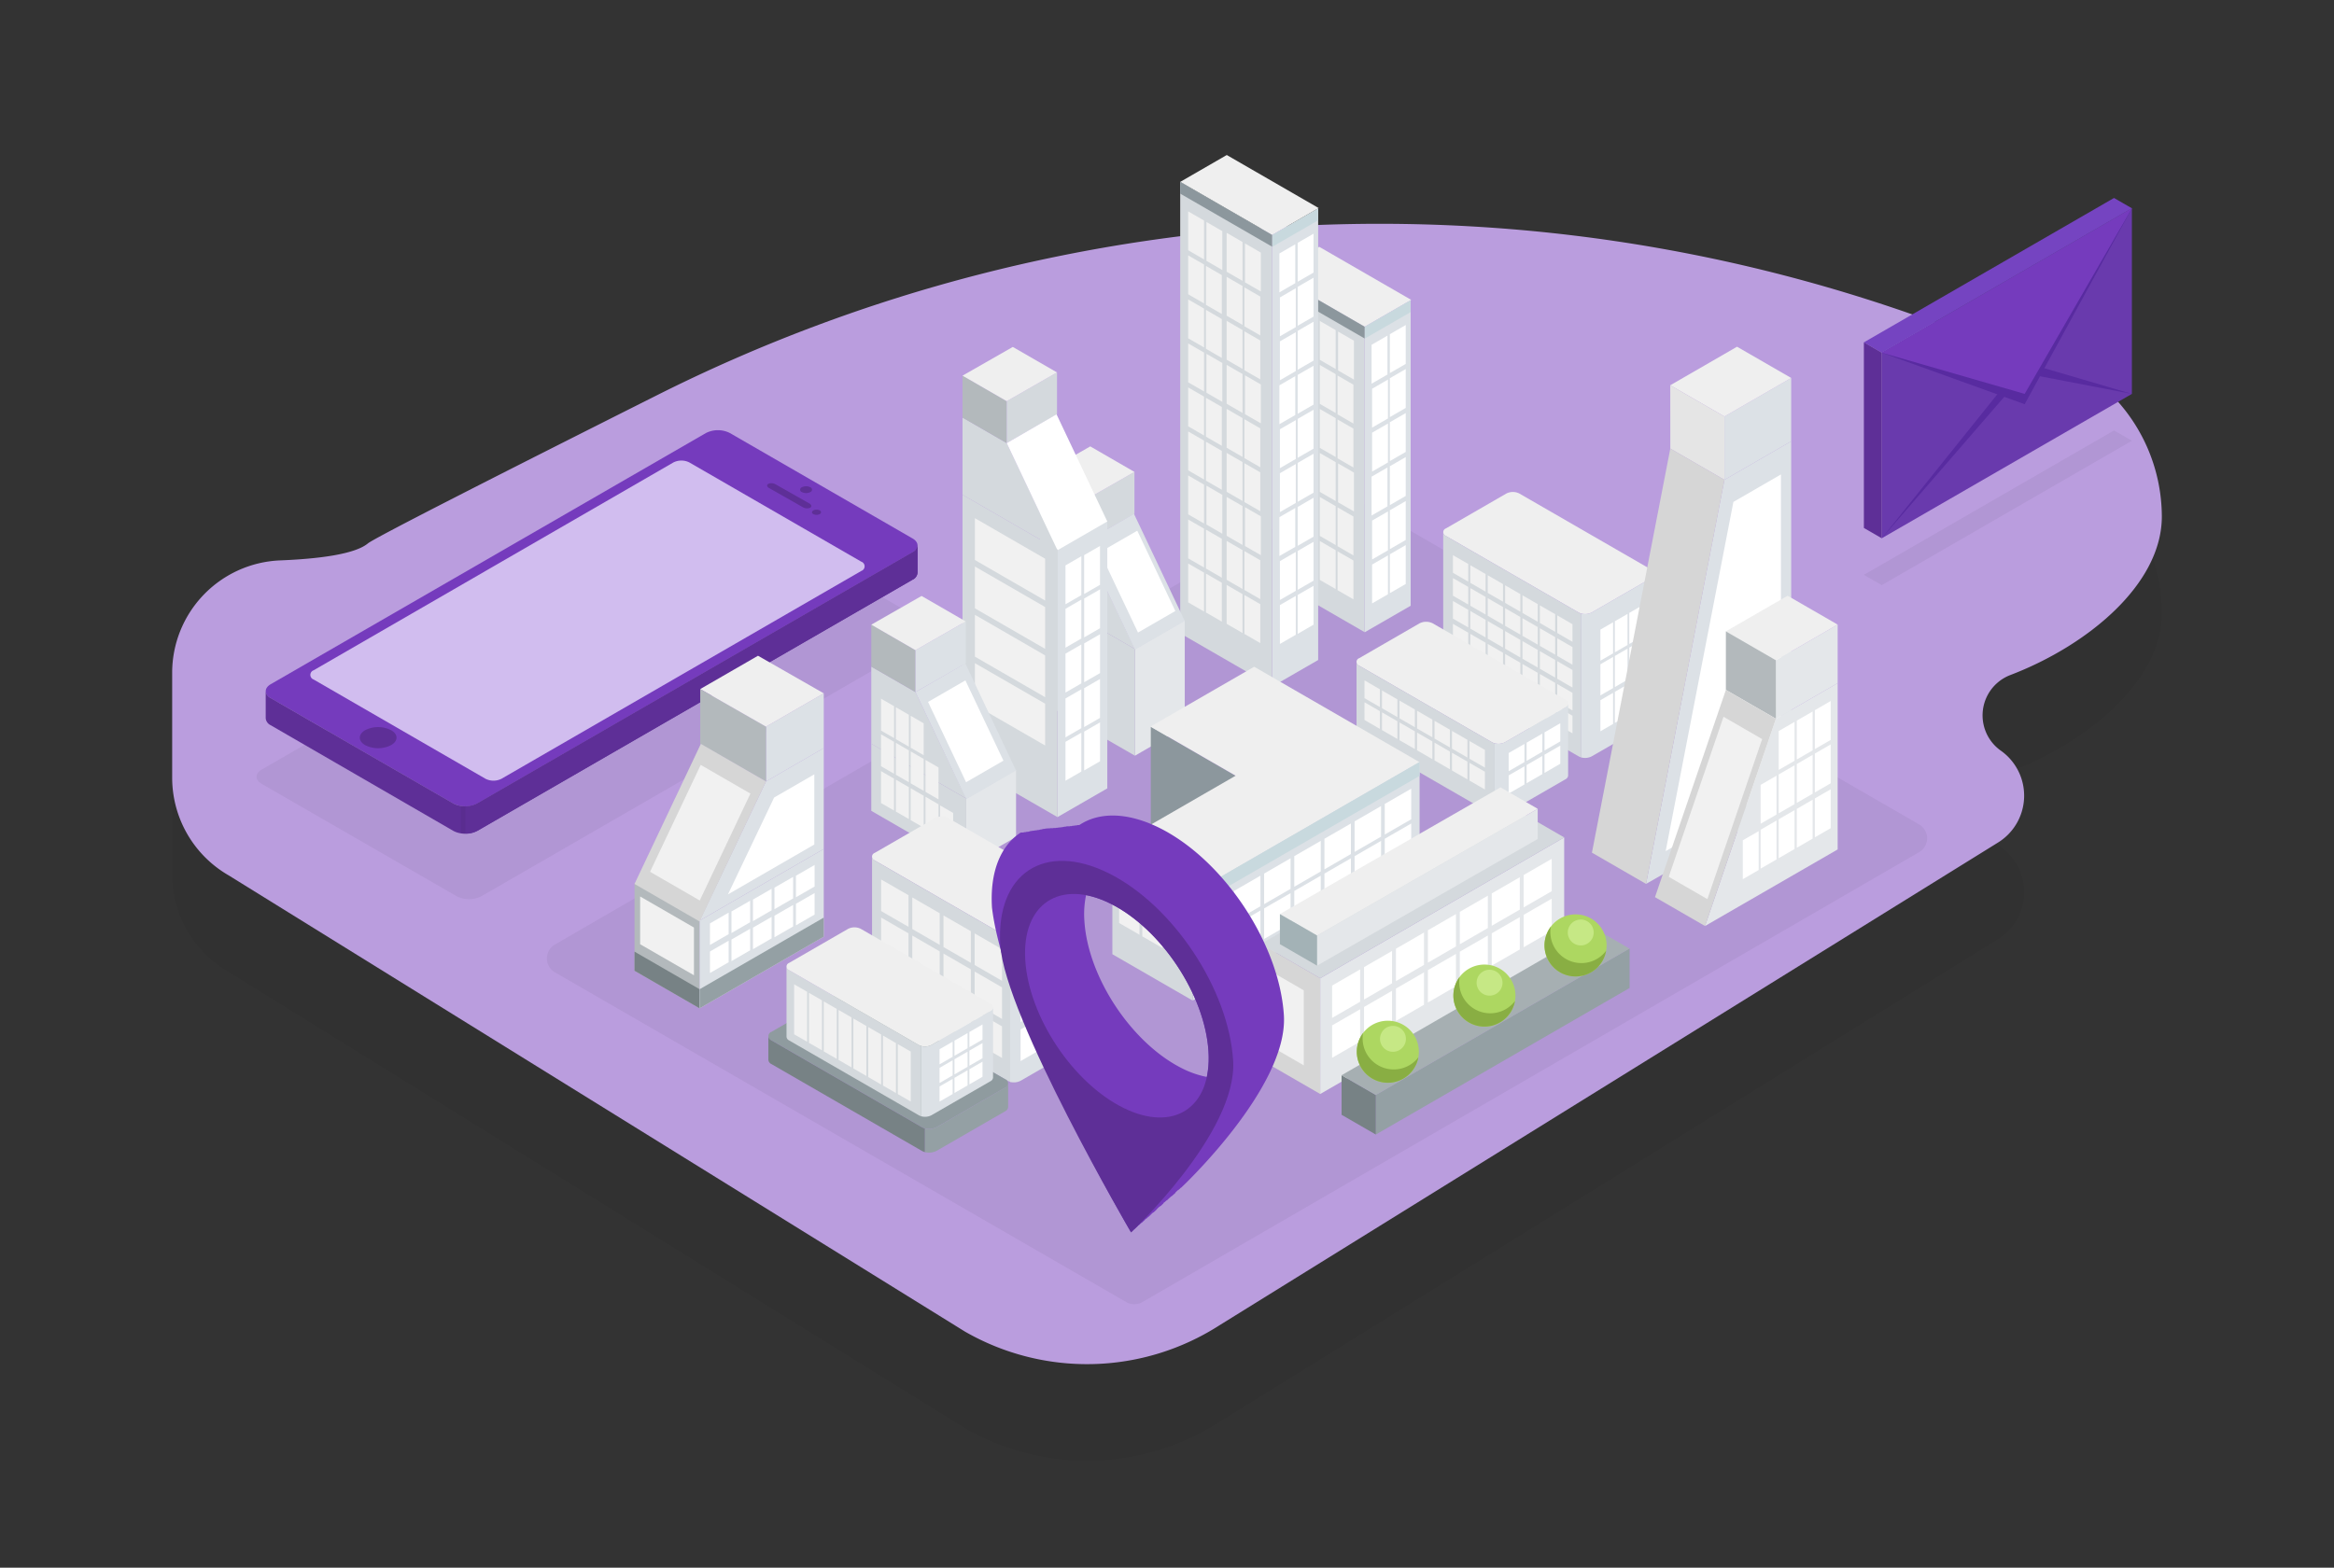 <svg id="OBJECTS" xmlns="http://www.w3.org/2000/svg" viewBox="0 0 640 430"><rect x="0" y="0" width="640" height="430" fill="#333333" stroke="none"/><defs><style>.cls-3{opacity:.05}.cls-4{fill:#753bbd}.cls-5{fill:#5e2f97}.cls-7{fill:#d4d9dd}.cls-8{fill:#f1f1f1}.cls-9{fill:#efefef}.cls-10{fill:#dce1e6}.cls-11{fill:#fff}.cls-12{fill:#c8d9de}.cls-13{fill:#8c979d}.cls-14{fill:#e4e7ea}.cls-15{fill:#b3b9bc}.cls-17{fill:#94a0a4}.cls-18{fill:#778285}.cls-19{fill:#d6d6d6}.cls-22{fill:#582ba0}.cls-26{fill:#add761}.cls-27{fill:#c6e885}.cls-28{fill:#89ae43}</style></defs><path d="M545.29 120.65a47.64 47.64 0 0147.5 47.49c0 18.62-20.37 35.38-41.53 43.48a11.85 11.85 0 00-2.61 20.75 15.12 15.12 0 01-.93 25.29L334.35 390a67.17 67.17 0 01-69.78 1.68L62.7 266.56a30.89 30.89 0 01-15.49-26.78v-28.73a30.87 30.87 0 0129.58-30.87c10.42-.42 20.45-1.66 24.09-4.66 1.87-1.55 36.2-19 79.3-40.66a441.22 441.22 0 01365.11-14.21z" opacity=".05" fill-rule="evenodd"/><path d="M545.29 94.18a47.64 47.64 0 0147.5 47.49c0 18.62-20.37 35.39-41.53 43.48a11.85 11.85 0 00-2.61 20.75 15.12 15.12 0 01-.93 25.29L334.35 363.53a67.19 67.19 0 01-69.78 1.69L62.7 240.1a30.92 30.92 0 01-15.49-26.79v-28.73a30.87 30.87 0 0129.58-30.87c10.42-.42 20.45-1.65 24.09-4.66 1.87-1.55 36.2-19 79.3-40.66a441.26 441.26 0 01365.11-14.21z" fill="#ba9dde" fill-rule="evenodd"/><g id="_Grup_" data-name="&lt;Grup&gt;"><path id="_Yol_" data-name="&lt;Yol&gt;" class="cls-3" d="M254.68 175L132 245.82a7.5 7.5 0 01-6.78 0L71.76 215c-1.87-1.08-1.87-2.83 0-3.91l122.65-70.81a7.48 7.48 0 016.77 0l53.5 30.86c1.87 1.04 1.87 2.79 0 3.86z"/><g id="_Grup_2" data-name="&lt;Grup&gt;"><g id="_Grup_3" data-name="&lt;Grup&gt;"><path id="_Yol_2" data-name="&lt;Yol&gt;" class="cls-4" d="M250.23 151.5L130.9 220.39a7.29 7.29 0 01-6.59 0l-50.08-28.91c-1.82-1-1.82-2.76 0-3.81l119.33-68.89a7.29 7.29 0 016.59 0l50.08 28.91c1.82 1.05 1.82 2.76 0 3.81z"/><path id="_Yol_3" data-name="&lt;Yol&gt;" class="cls-5" d="M210.88 133.86l9.29 5.27a2.22 2.22 0 002 .13c.49-.29.39-.8-.21-1.15l-9.3-5.27a2.22 2.22 0 00-2-.12c-.49.28-.39.79.22 1.14z"/><path id="_Yol_4" data-name="&lt;Yol&gt;" class="cls-5" d="M219.89 133.65a2.52 2.52 0 012.3 0 .7.7 0 010 1.32 2.52 2.52 0 01-2.3 0 .69.69 0 010-1.32z"/><path id="_Yol_5" data-name="&lt;Yol&gt;" class="cls-5" d="M223 140a2 2 0 011.79 0 .54.54 0 010 1 2 2 0 01-1.79 0c-.46-.23-.46-.69 0-1z"/><path id="_Yol_6" data-name="&lt;Yol&gt;" class="cls-5" d="M100.13 204.38a7.86 7.86 0 007.1 0c2-1.13 2-3 0-4.1a7.83 7.83 0 00-7.1 0c-1.96 1.14-1.96 2.97 0 4.1z"/></g><g id="_Grup_4" data-name="&lt;Grup&gt;"><path id="_Yol_7" data-name="&lt;Yol&gt;" d="M86 183.85l98.64-57a4.87 4.87 0 014.4 0l47.13 27.21a1.34 1.34 0 010 2.54l-98.65 57a4.87 4.87 0 01-4.4 0L86 186.38a1.34 1.34 0 010-2.53z" fill="#d1bdef"/></g><g id="_Grup_5" data-name="&lt;Grup&gt;"><path id="_Yol_8" data-name="&lt;Yol&gt;" class="cls-5" d="M251.6 149.6v7.4a2.27 2.27 0 01-1.36 2L130.9 227.9a6.81 6.81 0 01-3.29.78 7.09 7.09 0 01-1.22-.1 6.44 6.44 0 01-2.08-.68l-50.08-28.98a2.36 2.36 0 01-1.37-1.92v-7.31a2.43 2.43 0 001.36 1.77l1.85 1.06.76.45 47.47 27.4a6.15 6.15 0 002.07.68 7.09 7.09 0 001.22.1 6.77 6.77 0 003.3-.79l119.34-68.9a2.33 2.33 0 001.35-1.87z"/><path id="_Yol_9" data-name="&lt;Yol&gt;" class="cls-5" d="M130.9 227.85L250.23 159a2.27 2.27 0 001.36-2v-7.38a2.28 2.28 0 01-1.34 1.88L130.9 220.39a6.77 6.77 0 01-3.3.79v7.45a6.76 6.76 0 003.3-.78z"/></g><path id="_Yol_10" data-name="&lt;Yol&gt;" class="cls-3" d="M127.6 221.18v7.45a7.09 7.09 0 01-1.22-.1v-7.45a7.09 7.09 0 001.22.1z"/></g></g><path class="cls-3" d="M308.83 357.14l-156.67-90.45a4.4 4.4 0 010-7.61l213-123.41a4.4 4.4 0 014.4 0l156.67 90.46a4.39 4.39 0 010 7.6l-213 123.42a4.4 4.4 0 01-4.4-.01z"/><path class="cls-7" d="M374.19 173.39l-25.2-14.55V75.06l25.2 14.55v83.78z"/><path class="cls-8" d="M360.57 110.29l-4.35-2.51V97.11l4.35 2.51v10.67zM360.57 122.34l-4.35-2.51v-10.66l4.35 2.51v10.66zM356.36 85.06l4.35 2.51v10.66l-4.35-2.51V85.06zM351.35 82.15l4.35 2.51v10.66l-4.35-2.51V82.15zM355.7 96.73v10.67l-4.35-2.51V94.22l4.35 2.51zM355.7 119.47l-4.35-2.51v-10.67l4.35 2.51v10.67zM360.57 146.45l-4.35-2.51v-10.66l4.35 2.51v10.66zM360.57 158.51l-4.35-2.51v-10.67l4.35 2.51v10.67zM356.36 121.22l4.35 2.51v10.67l-4.35-2.51v-10.67zM351.35 118.36l4.35 2.52v10.66l-4.35-2.51v-10.67zM355.7 143.61l-4.35-2.51v-10.66l4.35 2.51v10.66zM355.7 155.69l-4.35-2.52v-10.66l4.35 2.51v10.67zM371.12 116.17l-4.35-2.51V103l4.35 2.51v10.66zM371.12 128.23l-4.35-2.51v-10.67l4.35 2.51v10.67zM366.91 90.94l4.35 2.51v10.67l-4.35-2.51V90.94zM361.9 88.03l4.35 2.51v10.67l-4.35-2.51V88.03zM366.25 102.62v10.66l-4.35-2.51V100.1l4.35 2.52zM366.25 125.35l-4.35-2.51v-10.66l4.35 2.51v10.66zM371.12 152.34l-4.35-2.52v-10.66l4.35 2.51v10.67zM371.12 164.39l-4.35-2.51v-10.66l4.35 2.51v10.66zM366.91 127.11l4.35 2.51v10.66l-4.35-2.51v-10.66zM361.9 124.25l4.35 2.51v10.67l-4.35-2.52v-10.66zM366.25 149.5l-4.35-2.51v-10.67l4.35 2.51v10.67zM366.25 161.57l-4.35-2.51v-10.67l4.35 2.52v10.66z"/><path class="cls-9" d="M386.96 82.25L361.75 67.7l-12.76 7.37 25.2 14.55 12.77-7.37z"/><path class="cls-10" d="M386.81 166.15l-12.6 7.27V89.65l12.6-7.28v83.78z"/><path class="cls-11" d="M376.24 117.29l4.35-2.51v-10.67l-4.35 2.52v10.66zM376.24 129.35l4.35-2.51v-10.67l-4.35 2.51v10.67zM380.45 92.06l-4.35 2.51v10.67l4.35-2.51V92.06zM385.46 89.15l-4.35 2.51v10.67l4.35-2.51V89.15zM381.11 103.74v10.66l4.35-2.51v-10.67l-4.35 2.52zM381.11 126.47l4.35-2.51V113.3l-4.35 2.51v10.66zM376.24 153.46l4.35-2.52v-10.66l-4.35 2.51v10.67zM376.24 165.51l4.35-2.51v-10.66l-4.35 2.51v10.66zM380.45 128.23l-4.35 2.51v10.66l4.35-2.51v-10.66zM385.46 125.37l-4.35 2.51v10.67l4.35-2.52v-10.66zM381.11 150.62l4.35-2.51v-10.67l-4.35 2.51v10.67zM381.11 162.69l4.35-2.51v-10.67l-4.35 2.52v10.66z"/><path class="cls-12" d="M386.81 85.61l-12.6 7.27v-3.23l12.6-7.28v3.24z"/><path class="cls-13" d="M374.19 92.84l-25.2-14.54v-3.24l25.2 14.55v3.23z"/><path class="cls-7" d="M348.82 188.26l-25.2-14.55V49.88l25.2 14.55v123.83z"/><path class="cls-9" d="M361.59 57.07l-25.2-14.55-12.77 7.37 25.2 14.55 12.77-7.37z"/><path class="cls-10" d="M361.45 181.03l-12.6 7.27V64.47l12.6-7.28v123.84z"/><path class="cls-12" d="M361.45 60.43l-12.6 7.27v-3.23l12.6-7.28v3.24z"/><path class="cls-13" d="M348.82 67.66l-25.2-14.55v-3.23l25.2 14.55v3.23z"/><path class="cls-11" d="M350.96 92.24l4.35-2.51V79.06l-4.35 2.52v10.66zM350.96 104.3l4.35-2.52V91.12l-4.35 2.51v10.67zM355.17 67.01l-4.35 2.51v10.67l4.35-2.52V67.01zM360.18 64.1l-4.35 2.51v10.67l4.35-2.51V64.1zM355.83 78.68v10.67l4.35-2.51V76.17l-4.35 2.51zM355.83 101.42l4.35-2.51V88.24l-4.35 2.52v10.66zM350.96 128.41l4.35-2.52v-10.66l-4.35 2.51v10.67zM350.96 140.46l4.35-2.51v-10.67l-4.35 2.51v10.67zM355.17 103.17l-4.35 2.52v10.66l4.35-2.51v-10.67zM360.18 100.32l-4.35 2.51v10.66l4.35-2.51v-10.66zM355.83 125.57l4.35-2.51v-10.67l-4.35 2.51v10.67zM355.83 137.64l4.35-2.51v-10.67l-4.35 2.51v10.67zM350.96 164.57l4.35-2.51v-10.67l-4.35 2.52v10.66zM350.96 176.63l4.35-2.52v-10.66l-4.35 2.51v10.67zM355.17 139.34l-4.35 2.51v10.66l4.35-2.51v-10.66zM360.18 136.53l-4.35 2.52v10.66l4.35-2.51v-10.67zM355.83 161.78l4.35-2.51v-10.66l-4.35 2.51v10.66zM355.83 173.86l4.35-2.52v-10.66l-4.35 2.51v10.67z"/><path class="cls-8" d="M335.03 86.12l-4.35-2.51V72.94l4.35 2.51v10.67zM335.03 98.18l-4.35-2.52V85l4.35 2.51v10.67zM330.82 60.89l4.35 2.51v10.67l-4.35-2.52V60.89zM325.81 57.98l4.35 2.51v10.67l-4.35-2.52V57.98zM330.16 72.56v10.67l-4.35-2.51V70.05l4.35 2.51zM330.16 95.3l-4.35-2.51V82.12l4.35 2.52V95.3zM335.03 122.28l-4.35-2.51v-10.66l4.35 2.51v10.66zM335.03 134.34l-4.35-2.51v-10.67l4.35 2.51v10.67zM330.82 97.05l4.35 2.51v10.67l-4.35-2.51V97.05zM325.81 94.2l4.35 2.51v10.66l-4.35-2.51V94.2zM330.16 119.45l-4.35-2.52v-10.66l4.35 2.51v10.67zM330.16 131.52l-4.35-2.51v-10.67l4.35 2.51v10.67zM335.03 158.45l-4.35-2.51v-10.67l4.35 2.51v10.67zM335.03 170.5l-4.35-2.51v-10.66l4.35 2.51v10.66zM330.82 133.22l4.35 2.51v10.67l-4.35-2.52v-10.66zM325.81 130.41l4.35 2.52v10.66l-4.35-2.51v-10.67zM330.16 155.66l-4.35-2.51v-10.66l4.35 2.51v10.66zM330.16 167.74l-4.35-2.52v-10.66l4.35 2.51v10.67zM345.58 92.01l-4.35-2.52V78.83l4.35 2.51v10.67zM345.58 104.06l-4.35-2.51V90.88l4.35 2.51v10.67zM341.38 66.77l4.35 2.51v10.67l-4.35-2.51V66.77zM336.36 63.86l4.35 2.52v10.66l-4.35-2.51V63.86zM340.71 78.45v10.66l-4.35-2.51V75.94l4.35 2.51zM340.71 101.19l-4.35-2.52V88.01l4.35 2.51v10.67zM345.58 128.17l-4.35-2.51v-10.67l4.35 2.51v10.67zM345.58 140.22l-4.35-2.51v-10.66l4.35 2.51v10.66zM341.38 102.94l4.35 2.51v10.66l-4.35-2.51v-10.66zM336.36 100.08l4.35 2.51v10.67l-4.35-2.51v-10.67zM340.71 125.33l-4.35-2.51v-10.67l4.35 2.52v10.66zM340.71 137.4l-4.35-2.51v-10.66l4.35 2.51v10.66zM345.58 164.34l-4.35-2.52v-10.66l4.35 2.51v10.67zM345.58 176.39l-4.35-2.51v-10.67l4.35 2.51v10.67zM341.38 139.1l4.35 2.52v10.66l-4.35-2.51V139.1zM336.36 136.3l4.35 2.51v10.67l-4.35-2.52V136.3zM340.71 161.55l-4.35-2.51v-10.67l4.35 2.51v10.67zM340.71 173.62l-4.35-2.51v-10.67l4.35 2.52v10.66z"/><path class="cls-7" d="M311.21 178.02l-26.04-15.04v-21.16l12.11 7 13.93 29.2z"/><path class="cls-12" d="M297.28 137.32l-12.11-6.99v11.49l12.11 7v-11.5z"/><path class="cls-7" d="M297.28 137.32l13.79-7.88v11.49l-13.79 7.89v-11.5z"/><path class="cls-9" d="M297.28 137.32l13.79-7.88-12.11-7-13.79 7.89 12.11 6.99z"/><path class="cls-14" d="M324.87 199.4l-13.66 7.88v-29.26l13.66-7.89v29.27z"/><path class="cls-10" d="M310.94 140.93l-13.66 7.89 13.93 29.39 13.66-7.89-13.93-29.39z"/><path class="cls-7" d="M311.21 207.28l-26.04-15.03v-29.27l26.04 15.04v29.26z"/><path class="cls-11" d="M311.85 145.56l-10.24 5.91 10.44 22.03 10.23-5.91-10.43-22.03z"/><path class="cls-7" d="M289.97 150.73l-26.04-15.03v-21.17l12.12 7 13.92 29.2z"/><path class="cls-15" d="M276.05 110.04l-12.12-7v11.49l12.12 7v-11.49z"/><path class="cls-7" d="M276.05 110.04l13.79-7.89v11.49l-13.79 7.89v-11.49z"/><path class="cls-9" d="M276.05 110.04l13.79-7.89-12.12-6.99-13.79 7.88 12.12 7z"/><path class="cls-10" d="M303.63 216.24l-13.66 7.88v-73.39l13.66-7.89v73.4z"/><path class="cls-11" d="M296.51 152.57l-4.35 2.51v10.67l4.35-2.51v-10.67zM292.16 177.65l4.35-2.51v-10.67l-4.35 2.52v10.66zM292.16 189.96l4.35-2.51v-10.67l-4.35 2.51v10.67zM301.63 149.75l-4.35 2.51v10.66l4.35-2.51v-10.66zM297.29 164.16v10.66l4.35-2.51v-10.66l-4.35 2.51zM297.29 187.13l4.35-2.51v-10.66l-4.35 2.51v10.66zM296.51 189.07l-4.35 2.51v10.67l4.35-2.52v-10.66zM292.16 214.15l4.35-2.52v-10.66l-4.35 2.51v10.67zM301.63 186.24l-4.35 2.51v10.67l4.35-2.51v-10.67zM297.29 211.32l4.35-2.51v-10.67l-4.35 2.52v10.66zM289.71 113.64l-13.66 7.89 13.92 29.39 13.66-7.89-13.92-29.39z"/><path class="cls-7" d="M289.97 224.12l-26.04-15.03V135.7l26.04 15.03v73.39z"/><path class="cls-8" d="M286.58 164.72l-19.25-11.12v-11.47l19.25 11.12v11.47zM286.58 177.97l-19.25-11.11v-11.47l19.25 11.11v11.47zM286.58 191.23l-19.25-11.12v-11.47l19.25 11.12v11.47zM286.58 204.48l-19.25-11.11V181.9l19.25 11.11v11.47z"/><path class="cls-7" d="M264.95 219.03L238.91 204v-21.16l12.12 6.99 13.92 29.2z"/><path class="cls-15" d="M251.03 178.34l-12.12-7v11.5l12.12 6.99v-11.49z"/><path class="cls-10" d="M251.03 178.34l13.78-7.89v11.5l-13.78 7.88v-11.49z"/><path class="cls-9" d="M251.03 178.34l13.78-7.89-12.11-6.99-13.79 7.88 12.12 7z"/><path class="cls-14" d="M278.61 229.55l-13.66 7.89v-18.41l13.66-7.88v18.4z"/><path class="cls-10" d="M264.69 181.95l-13.66 7.88 13.92 29.39 13.66-7.88-13.92-29.39z"/><path class="cls-11" d="M264.72 186.62l-10.24 5.91 10.43 22.02 10.24-5.91-10.43-22.02z"/><path class="cls-7" d="M264.95 237.44l-26.04-15.04V204l26.04 15.03v18.41z"/><path class="cls-8" d="M253.28 207.15l-3.56-2.06v-8.76l3.56 2.07v8.75zM249.22 204.8l-3.57-2.06v-8.75l3.57 2.06v8.75zM245.16 202.45l-3.57-2.06v-8.75l3.57 2.06v8.75zM257.35 219.26l-3.57-2.06v-8.76l3.57 2.07v8.75zM253.28 216.91l-3.57-2.06v-8.75l3.57 2.06v8.75zM249.22 214.56l-3.57-2.06v-8.75l3.57 2.06v8.75zM245.15 212.22l-3.57-2.06v-8.75l3.57 2.06v8.75zM257.35 229.36l-3.57-2.06v-8.76l3.57 2.07v8.75zM261.36 231.73l-3.57-2.06v-8.75l3.57 2.06v8.75zM253.28 227.01l-3.57-2.06v-8.75l3.57 2.06v8.75zM249.22 224.66l-3.57-2.06v-8.75l3.57 2.06v8.75zM245.15 222.32l-3.57-2.06v-8.76l3.57 2.07v8.75z"/><path class="cls-9" d="M436.45 168a3.94 3.94 0 01-3.57 0l-36.4-21a1.09 1.09 0 010-2.06l16.57-9.57a3.94 3.94 0 013.57 0l36.4 21a1.09 1.09 0 010 2.06z"/><path class="cls-10" d="M453 158.45L436.45 168a4 4 0 01-2.83.3v39.46a4 4 0 002.83-.3l16.55-9.54a1.25 1.25 0 00.74-1v-39.5a1.23 1.23 0 01-.74 1.03z"/><path class="cls-7" d="M433.62 207.78v-39.46a2.87 2.87 0 01-.74-.3l-36.4-21a1.28 1.28 0 01-.74-.95v39.39a1.25 1.25 0 00.74 1l36.4 21a3.44 3.44 0 001.28.4 4.32 4.32 0 01-.54-.08z"/><path class="cls-8" d="M431.19 176.04l-4.18-2.42v-4.83l4.18 2.42v4.83zM426.43 173.29l-4.19-2.42v-4.83l4.19 2.41v4.84zM421.66 170.53l-4.19-2.41v-4.84l4.19 2.42v4.83zM416.89 167.78l-4.18-2.41v-4.84l4.18 2.42v4.83zM412.13 165.03l-4.19-2.41v-4.84l4.19 2.42v4.83zM407.36 162.28l-4.19-2.42.01-4.83 4.18 2.42v4.83zM402.6 159.53l-4.19-2.42v-4.83l4.19 2.41v4.84zM431.19 182.32l-4.18-2.42v-4.83l4.18 2.41v4.84zM426.43 179.56l-4.19-2.41v-4.84l4.19 2.42v4.83zM421.66 176.81l-4.19-2.41v-4.84l4.19 2.42v4.83zM416.89 174.06l-4.18-2.41v-4.84l4.18 2.42v4.83zM412.13 171.31l-4.19-2.42v-4.83l4.19 2.42v4.83zM407.36 168.56l-4.19-2.42.01-4.83 4.18 2.41v4.84zM402.6 165.81l-4.19-2.42v-4.83l4.19 2.41v4.84zM431.19 188.59l-4.18-2.41v-4.84l4.18 2.42v4.83zM426.43 185.84l-4.19-2.41v-4.84l4.19 2.42v4.83zM421.66 183.09l-4.19-2.41v-4.84l4.19 2.42v4.83zM416.89 180.34l-4.18-2.42v-4.83l4.18 2.42v4.83zM412.13 177.59l-4.19-2.42v-4.83l4.19 2.41v4.84zM407.36 174.84l-4.19-2.42.01-4.83 4.18 2.41v4.84zM402.6 172.09l-4.19-2.42v-4.83l4.19 2.41v4.84zM431.19 194.87l-4.18-2.41v-4.84l4.18 2.42v4.83zM426.43 192.12l-4.19-2.42v-4.83l4.19 2.42v4.83zM421.66 189.37l-4.19-2.42v-4.83l4.19 2.42v4.83zM416.89 186.62l-4.18-2.42v-4.83l4.18 2.41v4.84zM412.13 183.87l-4.19-2.42v-4.83l4.19 2.41v4.84zM407.36 181.12l-4.19-2.42.01-4.83 4.18 2.41v4.84zM402.6 178.36l-4.19-2.41v-4.84l4.19 2.42v4.83zM431.19 201.15l-4.18-2.41v-4.84l4.18 2.42v4.83zM426.43 198.4l-4.19-2.42v-4.83l4.19 2.42v4.83zM421.66 195.65l-4.19-2.42v-4.83l4.19 2.41v4.84zM416.89 192.9l-4.18-2.42v-4.83l4.18 2.41v4.84zM412.13 190.15l-4.19-2.42v-4.83l4.19 2.41v4.84zM407.36 187.39l-4.19-2.41.01-4.84 4.18 2.42v4.83zM402.6 184.64l-4.19-2.42v-4.83l4.19 2.42v4.83z"/><path class="cls-11" d="M438.84 181.22l3.48-2.01v-8.53l-3.48 2.01v8.53zM442.8 178.93l3.48-2.01v-8.53l-3.48 2.01v8.53zM446.76 176.64l3.48-2.01v-8.53l-3.48 2.01v8.53zM438.84 190.74l3.48-2.01v-8.54l-3.48 2.01v8.54zM442.8 188.45l3.48-2.01v-8.53l-3.48 2.01v8.53zM446.76 186.16l3.48-2.01v-8.53l-3.48 2.01v8.53zM438.84 200.58l3.48-2.01v-8.53l-3.48 2.01v8.53zM442.8 198.29l3.48-2.01v-8.53l-3.48 2.01v8.53zM446.76 196.01l3.48-2.01v-8.53l-3.48 2v8.54z"/><path class="cls-9" d="M279.82 257a4 4 0 01-3.57 0l-36.4-21a1.09 1.09 0 010-2.06l16.57-9.57a3.94 3.94 0 013.57 0l36.41 21a1.09 1.09 0 010 2.06z"/><path class="cls-10" d="M296.4 247.46L279.82 257a4 4 0 01-2.83.29v39.46a4 4 0 002.83-.29l16.58-9.57a1.24 1.24 0 00.73-1v-39.46a1.26 1.26 0 01-.73 1.03z"/><path class="cls-7" d="M277 296.78v-39.46a3.26 3.26 0 01-.74-.29l-36.4-21a1.34 1.34 0 01-.74-1v39.39a1.24 1.24 0 00.74 1l36.4 21a3.31 3.31 0 001.28.39 3.22 3.22 0 01-.54-.03z"/><path class="cls-8" d="M241.61 249.89l7.51 4.33v-8.67l-7.51-4.33v8.67zM250.16 254.82l7.51 4.34v-8.67l-7.51-4.34v8.67zM258.71 259.76l7.51 4.33v-8.67l-7.51-4.33v8.67zM267.26 264.69l7.51 4.34v-8.67l-7.51-4.34v8.67zM241.61 260.34l7.51 4.34v-8.67l-7.51-4.34v8.67zM250.16 265.28l7.51 4.33v-8.66l-7.51-4.34v8.67zM258.71 270.22l7.51 4.33v-8.67l-7.51-4.33v8.67zM267.26 275.15l7.51 4.34v-8.67l-7.51-4.34v8.67zM241.61 271.05l7.51 4.33v-8.67l-7.51-4.33v8.67zM250.16 275.99l7.51 4.33v-8.67l-7.51-4.33v8.67zM258.71 280.92l7.51 4.34v-8.67l-7.51-4.34v8.67zM267.26 285.86l7.51 4.33v-8.67l-7.51-4.33v8.67z"/><path class="cls-11" d="M295.91 260.6l-7.51 4.34v-8.67l7.51-4.34v8.67zM287.36 265.54l-7.51 4.33v-8.67l7.51-4.33v8.67zM295.91 271.06l-7.51 4.33v-8.66l7.51-4.34v8.67zM287.36 276l-7.51 4.33v-8.67l7.51-4.33V276zM295.91 281.77l-7.51 4.33v-8.67l7.51-4.33v8.67zM287.36 286.7l-7.51 4.34v-8.67l7.51-4.34v8.67z"/><path class="cls-9" d="M412.68 203.59a3.94 3.94 0 01-3.57 0l-36.41-21a1.09 1.09 0 010-2.06l16.57-9.57a4 4 0 013.57 0l36.41 21a1.09 1.09 0 010 2.06z"/><path class="cls-10" d="M429.25 194l-16.57 9.57a4 4 0 01-2.83.3v19.74a4 4 0 002.83-.29l16.57-9.57a1.25 1.25 0 00.74-1V193a1.25 1.25 0 01-.74 1z"/><path class="cls-7" d="M409.85 223.63v-19.74a2.87 2.87 0 01-.74-.3l-36.41-21a1.27 1.27 0 01-.73-.95v19.67a1.26 1.26 0 00.74 1l36.41 21a3.38 3.38 0 001.27.4 4.52 4.52 0 01-.54-.08z"/><path d="M256.82 309.17a4.49 4.49 0 01-4 0l-41.26-23.82a1.23 1.23 0 010-2.34l18.78-10.84a4.45 4.45 0 014 0L275.6 296a1.23 1.23 0 010 2.33z" fill="#8f9b9f"/><path class="cls-17" d="M275.6 298.32l-18.78 10.85a4.51 4.51 0 01-3.21.33v6.5a4.57 4.57 0 003.21-.34l18.78-10.84a1.42 1.42 0 00.84-1.17v-6.51a1.41 1.41 0 01-.84 1.18z"/><path class="cls-18" d="M253.61 316v-6.5a3.6 3.6 0 01-.83-.33l-41.26-23.82a1.46 1.46 0 01-.83-1.09v6.44a1.41 1.41 0 00.84 1.16l41.26 23.82a3.69 3.69 0 001.44.45 4.1 4.1 0 01-.62-.13z"/><path class="cls-10" d="M271.58 277.29l-16.18 9.34a3.88 3.88 0 01-2.76.29v19.27a3.88 3.88 0 002.76-.29l16.18-9.33a1.24 1.24 0 00.72-1v-19.28a1.22 1.22 0 01-.72 1z"/><path class="cls-7" d="M252.64 306.19v-19.27a3.1 3.1 0 01-.72-.29l-35.54-20.52a1.26 1.26 0 01-.71-.93v19.2a1.23 1.23 0 00.72 1l35.54 20.51a3.12 3.12 0 001.24.39 3 3 0 01-.53-.09z"/><path class="cls-8" d="M217.76 283.69l3.57 2.06v-13.71l-3.57-2.06v13.71zM221.82 286.03l3.57 2.06v-13.71l-3.57-2.06v13.71zM225.88 288.38l3.56 2.06v-13.71l-3.56-2.06v13.71zM229.94 290.72l3.56 2.06v-13.71l-3.56-2.06v13.71zM234 293.06l3.56 2.06v-13.71l-3.56-2.05v13.7zM238.06 295.41l3.56 2.06v-13.71l-3.56-2.06v13.71zM242.12 297.75l3.56 2.06V286.1l-3.56-2.06v13.71zM246.18 286.39v13.7l3.56 2.06v-13.71l-3.56-2.05z"/><path class="cls-11" d="M257.63 291.94l3.59-2.07v-4.15l-3.59 2.07v4.15zM261.72 289.58l3.6-2.07-.01-4.15-3.59 2.07v4.15zM265.81 287.22l3.6-2.08v-4.15l-3.6 2.08v4.15zM257.63 297.05l3.59-2.08v-4.15l-3.59 2.08v4.15zM261.72 294.69l3.6-2.08-.01-4.15-3.59 2.08v4.15zM265.81 292.32l3.6-2.07v-4.15l-3.6 2.07v4.15zM257.63 302.15l3.59-2.07v-4.15l-3.59 2.07v4.15zM261.72 299.79l3.6-2.08-.01-4.15-3.59 2.08v4.15zM265.81 297.43l3.6-2.08v-4.15l-3.6 2.08v4.15z"/><path class="cls-9" d="M255.4 286.63a3.88 3.88 0 01-3.48 0l-35.54-20.52a1.06 1.06 0 010-2l16.18-9.34a3.88 3.88 0 013.48 0l35.54 20.52a1.06 1.06 0 010 2z"/><path class="cls-13" d="M315.56 199.37v26.95l25.56 14.76v-26.95l-25.56-14.76z"/><path class="cls-10" d="M327.04 274.43l62.22-35.93v-29.52l-62.22 35.93v29.52z"/><path class="cls-9" d="M315.49 199.28l28.42-16.4 45.35 26.18-62.22 35.93-22.02-12.71 33.81-19.52-23.34-13.48z"/><path class="cls-7" d="M305.02 261.73l22 12.7v-29.52l-22-12.71v29.53z"/><path class="cls-13" d="M305.02 236.04l22 12.71v-3.84l-22-12.71v3.84z"/><path class="cls-12" d="M327.04 248.75l62.22-35.93v-3.84l-62.22 35.93v3.84z"/><path class="cls-11" d="M330.09 257.54l7.27-4.19v-8.39l-7.27 4.2v8.38zM338.36 252.77l7.27-4.2-.01-8.38-7.26 4.19v8.39zM346.63 247.99l7.26-4.19v-8.39l-7.26 4.2v8.38zM354.9 243.22l7.26-4.19v-8.39l-7.26 4.19v8.39zM363.17 238.45l7.26-4.2v-8.38l-7.26 4.19v8.39zM371.44 233.67l7.26-4.19v-8.39l-7.26 4.2v8.38zM379.71 228.9l7.26-4.19v-8.39l-7.26 4.19v8.39zM330.09 267.09l7.27-4.19v-8.39l-7.27 4.2v8.38zM338.36 262.32l7.27-4.2-.01-8.38-7.26 4.19v8.39zM346.63 257.54l7.26-4.19v-8.38l-7.26 4.19v8.38zM354.9 252.77l7.26-4.19v-8.39l-7.26 4.19v8.39zM363.17 248l7.26-4.2v-8.38l-7.26 4.19V248zM371.44 243.22l7.26-4.19v-8.39l-7.26 4.2v8.38zM379.71 238.45l7.26-4.2v-8.38l-7.26 4.19v8.39z"/><path class="cls-8" d="M325.17 256.38l-5.59-3.22.01-6.45 5.58 3.22v6.45zM318.81 252.71l-5.58-3.22v-6.45l5.58 3.22v6.45zM312.45 249.04l-5.58-3.23v-6.44l5.58 3.22v6.45zM325.17 263.73l-5.59-3.23.01-6.45 5.58 3.23v6.45zM318.81 260.06l-5.58-3.23v-6.45l5.58 3.23v6.45zM312.45 256.38l-5.58-3.22v-6.45l5.58 3.23v6.44z"/><path class="cls-14" d="M362.01 300.07l66.9-38.63V229.7l-66.9 38.63v31.74z"/><path class="cls-11" d="M365.27 279.2l7.69-4.43v-8.88l-7.69 4.44v8.87zM374.03 274.15l7.68-4.44v-8.88l-7.68 4.44v8.88zM382.78 269.1l7.69-4.44v-8.88l-7.69 4.44v8.88zM391.54 264.04l7.69-4.44v-8.88l-7.69 4.44v8.88zM400.29 258.99l7.69-4.44v-8.88l-7.69 4.44v8.88zM409.05 253.93l7.69-4.44v-8.88l-7.69 4.44v8.88zM417.8 248.88l7.7-4.44-.01-8.88-7.69 4.44v8.88zM365.27 290.14l7.69-4.44v-8.88l-7.69 4.44v8.88zM374.03 285.08l7.68-4.44v-8.88l-7.68 4.44v8.88zM382.78 280.03l7.69-4.44v-8.88l-7.69 4.44v8.88zM391.54 274.97l7.69-4.44v-8.88l-7.69 4.45v8.87zM400.29 269.92l7.69-4.44v-8.88l-7.69 4.44v8.88zM409.05 264.86l7.69-4.43v-8.88l-7.69 4.44v8.87zM417.8 259.81l7.7-4.44-.01-8.88-7.69 4.44v8.88z"/><path class="cls-8" d="M407.17 210.55l-4.22-2.44v-4.86l4.22 2.43v4.87zM402.37 207.78l-4.22-2.44v-4.86l4.22 2.43v4.87zM397.57 205.01l-4.22-2.44v-4.86l4.22 2.43v4.87zM392.77 202.24l-4.21-2.44v-4.86l4.21 2.43v4.87zM387.97 199.47l-4.21-2.44v-4.87l4.21 2.44v4.87zM383.17 196.69l-4.22-2.43.01-4.87 4.21 2.44v4.86zM378.37 193.92l-4.22-2.43.01-4.87 4.21 2.44v4.86zM407.17 216.54l-4.22-2.43v-4.87l4.22 2.43v4.87zM402.37 213.77l-4.22-2.43v-4.87l4.22 2.43v4.87zM397.57 211l-4.22-2.44v-4.86l4.22 2.43V211zM392.77 208.23l-4.21-2.44v-4.86l4.21 2.43v4.87zM387.97 205.46l-4.21-2.44v-4.86l4.21 2.43v4.87zM383.17 202.69l-4.22-2.44.01-4.86 4.21 2.43v4.87zM378.37 199.92l-4.22-2.44.01-4.86 4.21 2.43v4.87z"/><path class="cls-11" d="M413.69 211.53l4.32-2.5v-4.98l-4.32 2.49v4.99zM418.61 208.69l4.31-2.5.01-4.98-4.32 2.49v4.99zM423.52 205.85l4.32-2.49v-4.99l-4.32 2.5v4.98zM413.69 217.66l4.32-2.49v-4.98l-4.32 2.49v4.98zM418.61 214.82l4.31-2.49v-4.98l-4.31 2.49v4.98zM423.52 211.99l4.32-2.5v-4.98l-4.32 2.49v4.99z"/><path class="cls-7" d="M345.72 258.91l66.91-38.63 16.28 9.41-66.9 38.62-16.29-9.4z"/><path class="cls-19" d="M345.72 290.65l16.29 9.42v-31.74l-16.29-9.42v31.74z"/><path class="cls-14" d="M361.14 264.86l60.51-34.74v-8.27l-60.51 34.75v8.26z"/><path class="cls-9" d="M350.96 250.71l60.5-34.75 10.19 5.88-60.51 34.75-10.18-5.88z"/><path fill="#a3b2b6" d="M350.96 258.97l10.18 5.89v-8.26l-10.18-5.89v8.26z"/><path class="cls-8" d="M349.11 287.36l8.39 4.85v-20.58l-8.39-4.85v20.58z"/><path class="cls-4" d="M310.14 338l.06-.06.05-.05.06-.05.05-.06.06-.06.06-.05h.06l.06-.06v-.05l.06-.05v-.06a.28.28 0 01.06-.06l.05-.05.06-.05.05-.06.06-.05h.06l.06-.06.06-.06h.06l.06-.05.05-.06.06-.05.05-.05.06-.05.06-.06.06-.05.06-.05.06-.06.06-.06.06-.05.06-.06.05-.06.06-.05.05-.05.06-.06v-.06l.06-.05h.06l.06-.06.06-.05h.06l.06-.06.06-.06.06-.05.05-.06a.28.28 0 01.06-.06l.05-.05.06-.05.06-.06.06-.06h.06l.06-.05.06-.06h.05l.06-.05.05-.06.06-.06.05-.05.06-.06a.28.28 0 00.06-.06l.06-.05.06-.05.06-.06.06-.06.06-.05.06-.05.06-.06.06-.06v-.05l.06-.06.06-.06.06-.05h.05l.06-.06.06-.05h.06l.06-.05.05-.06.06-.05.05-.05.06-.06.05-.06.06-.05.06-.05.06-.06h.06l.06-.05a.28.28 0 00.06-.06l.06-.06.06-.05.05-.05.06-.06.05-.06.06-.05.05-.06.06-.06.06-.05.06-.05.06-.06.06-.05.06-.05v-.06a.28.28 0 01.06-.06l.05-.05h.06l.05-.06.06-.06h.05l.06-.05.06-.06h.06l.06-.05.06-.06.06-.05.05-.05.06-.06.06-.06.06-.05.06-.05.06-.06.06-.06.06-.05a.28.28 0 00.06-.06l.05-.06.06-.05.05-.05.06-.06v-.06l.06-.05.06-.06.06-.06.06-.05.06-.05.06-.06.06-.06.06-.05.05-.05.06-.06.05-.05h.06l.05-.06.06-.06h.06l.06-.05.06-.06h.06l.06-.05.05-.06.06-.06.05-.05.06-.05.05-.06.06-.05.06-.05.06-.06.06-.06.06-.05.06-.05v-.06l.06-.05v-.05l.06-.06.06-.06.06-.05h.06l.06-.06.06-.06.06-.05.06-.05.06-.06.06-.05.05-.05.06-.06.05-.05h.06l.06-.06.06-.06h.06l.06-.05a.28.28 0 00.06-.06l.05-.06.06-.05.05-.06.06-.06.05-.05.06-.05a.28.28 0 00.06-.06l.06-.05.06-.05.06-.05.06-.06.06-.05.06-.05.05-.06a.28.28 0 01.06-.06l.05-.05h.06l.05-.06.06-.05h.06l.06-.06.06-.06.06-.05.06-.05.06-.06.06-.05.05-.05.06-.06.05-.06h.06l.05-.05.06-.06.06-.06.06-.05a.28.28 0 00.06-.06l.05-.06.06-.05v-.05l.06-.06v-.05l.06-.05a.28.28 0 00.06-.06l.06-.06.06-.05.06-.05.06-.06.06-.06.06-.05.05-.05a.28.28 0 01.06-.06l.05-.05h.06l.06-.06.06-.05h.06l.06-.06.06-.06.06-.05.06-.05.05-.06.06-.06.05-.05.06-.06.05-.06h.06l.06-.05.06-.06h.06v-.05l.06-.05s29.21-27.44 28-47.09-16.51-42.67-34.14-51.44c-8.83-4.38-16.58-4.36-21.95-.77h-.45l-.07.05h-.19l-.07.05h-.39l-.06.05h-.19l-.07.05h-.38l-.07.05h-.13l-.06.05h-.45l-.07.05H292.47l-.06.05h-.13l-.07.05h-.38l-.07.05h-.19l-.07.05h-.19l-.07.05h-.32l-.06.05h-.45l-.07.05h-.32l-.07.05h-.38l-.07.05H288.86l-.07.05H287.95l-.06.05H287.24l-.06.05h-.39l-.06.05h-.2l-.06.05h-.39l-.06.05h-.14l-.06.05h-.13l-.06.05h-.26l-.07.05h-.12l-.07.05h-.13l-.06.05h-.39l-.06.05h-.2l-.06.05h-.39l-.07.05h-.19l-.06.05h-.39l-.07.05h-.19l-.06.05h-.26l-.07.05h-.06l-.06.05h-.13l-.07.05h-.13l-.06.05h-.45l-.07.05h-.13l-.06.05h-.39l-.06.05h-.13l-.07.05H279.95l-.07.05h-.06c-5.4 3.56-8.43 10.69-7.81 20.53 3.5 29.93 38.13 89.07 38.13 89.07zm20.77-42.61a26.12 26.12 0 01-6.7-2.32c-13.87-6.9-25.9-25-26.86-40.47a25.46 25.46 0 01.46-7.09 25.92 25.92 0 016.7 2.33c13.87 6.89 25.89 25 26.86 40.47a26.2 26.2 0 01-.46 7.11z"/><path class="cls-5" d="M281.14 263.38c-1-15.46 9.5-22.41 23.37-15.51s25.89 25 26.86 40.47-9.5 22.4-23.37 15.51-25.89-25.02-26.86-40.47zm-6.85-4.16c1.22 19.64 35.85 78.81 35.85 78.81s29.21-27.44 28-47.09-16.53-42.67-34.14-51.43-30.94.06-29.71 19.71z"/><path class="cls-10" d="M191.84 252.51l34.04-19.65v-27.67l-15.84 9.15-18.2 38.17z"/><path class="cls-11" d="M199.61 245.32l23.68-13.68v-19.25l-11.02 6.36-12.66 26.57z"/><path class="cls-10" d="M210.04 199.31l15.84-9.14v15.02l-15.84 9.15v-15.03z"/><path class="cls-15" d="M210.04 199.31L192.01 189v15.03l18.03 10.31v-15.03z"/><path class="cls-9" d="M210.04 199.31L192.01 189l15.84-9.14 18.03 10.31-15.84 9.14z"/><path class="cls-15" d="M173.99 266.26l17.85 10.31v-24.06l-17.85-10.31v24.06z"/><path class="cls-8" d="M175.53 258.99l14.76 8.51v-13.09l-14.76-8.52v13.1z"/><path class="cls-18" d="M173.99 266.26l17.85 10.31v-5.24l-17.85-10.31v5.24z"/><path class="cls-19" d="M192.18 204.03l17.86 10.31-18.2 38.42-17.85-10.31 18.19-38.42z"/><path class="cls-8" d="M192.14 209.8l13.63 7.87-13.89 29.32-13.63-7.87 13.89-29.32z"/><path class="cls-10" d="M191.84 276.57l34.04-19.65v-24.06l-34.04 19.65v24.06z"/><path class="cls-17" d="M191.84 276.57l34.04-19.65v-5.24l-34.04 19.65v5.24z"/><path class="cls-11" d="M194.68 253.28v5.91l5.12-2.96v-5.91l-5.12 2.96zM200.57 250.01v5.91l5.12-2.96v-5.9l-5.12 2.95zM206.47 252.65l5.11-2.96v-5.9l-5.11 2.95v5.91zM212.36 249.38l5.12-2.95v-5.91l-5.12 2.95v5.91zM218.25 240.2v5.91l5.12-2.95v-5.91l-5.12 2.95zM194.68 260.98v5.9l5.12-2.95v-5.91l-5.12 2.96zM200.57 257.71v5.91l5.12-2.96v-5.91l-5.12 2.96zM206.47 260.35l5.11-2.96v-5.9l-5.11 2.95v5.91zM212.36 257.08l5.12-2.96v-5.9l-5.12 2.95v5.91zM218.25 247.9v5.91l5.12-2.95v-5.91l-5.12 2.95z"/><g id="_Grup_6" data-name="&lt;Grup&gt;"><g id="_Grup_7" data-name="&lt;Grup&gt;"><path id="_Yol_11" data-name="&lt;Yol&gt;" fill="#693aad" d="M515.99 96.73v50.91l68.59-39.6V57.13l-68.59 39.6z"/><path id="_Yol_12" data-name="&lt;Yol&gt;" class="cls-22" d="M515.99 147.64l38.8-48.35 29.79 8.75-29.41-5.65-39.18 45.25z"/><path id="_Yol_13" data-name="&lt;Yol&gt;" class="cls-22" d="M515.99 96.73l39.19 14.14 29.4-53.74-68.59 39.6z"/><path id="_Yol_14" data-name="&lt;Yol&gt;" class="cls-4" d="M515.99 96.73l39.19 11.31 29.4-50.91-68.59 39.6z"/><path id="_Yol_15" data-name="&lt;Yol&gt;" fill="#7544c1" d="M584.58 57.13l-4.9-2.83-68.59 39.6 4.9 2.83 68.59-39.6z"/><path id="_Yol_16" data-name="&lt;Yol&gt;" class="cls-5" d="M511.09 93.9v50.91l4.9 2.83V96.73l-4.9-2.83z"/><path id="_Yol_17" data-name="&lt;Yol&gt;" class="cls-3" d="M584.58 120.89l-4.9-2.82-68.59 39.6 4.9 2.82 68.59-39.6z"/></g></g><path class="cls-10" d="M451.36 242.44l39.8-22.72v-98.68l-18.31 10.57-21.49 110.83z"/><path class="cls-11" d="M456.74 233.45l31.61-18.04v-85.28l-13.04 7.54-18.57 95.78z"/><path class="cls-10" d="M472.85 114.24l18.31-10.57v17.37l-18.31 10.57v-17.37z"/><path class="cls-9" d="M472.85 114.24l18.31-10.57-14.85-8.57L458 105.67l14.85 8.57z"/><path fill="#e5e5e5" d="M472.85 114.24L458 105.67l.01 17.37 14.84 8.57v-17.37z"/><path class="cls-19" d="M436.52 233.87l14.84 8.57 21.49-110.83-14.84-8.57-21.49 110.83z"/><path class="cls-14" d="M467.53 253.99l36.37-21v-45.61l-16.92 9.77-19.45 56.84z"/><path class="cls-11" d="M487.73 211.18l4.35-2.51V198l-4.35 2.52v10.66zM492.69 208.32l4.35-2.51v-10.66l-4.35 2.51v10.66zM497.64 205.46l4.35-2.51v-10.67l-4.35 2.52v10.66zM482.78 225.94l4.35-2.51v-10.67l-4.35 2.52v10.66zM487.73 223.08l4.35-2.51v-10.66l-4.35 2.51v10.66zM492.69 220.22l4.35-2.51v-10.67l-4.35 2.52v10.66zM497.64 217.36l4.35-2.51v-10.67l-4.35 2.52v10.66zM482.78 238.25l4.35-2.51v-10.67l-4.35 2.51v10.67zM477.89 241.15l4.35-2.52v-10.66l-4.35 2.51v10.67zM487.73 235.39l4.35-2.51v-10.67l-4.35 2.51v10.67zM492.69 232.53l4.35-2.51v-10.67l-4.35 2.52v10.66zM497.64 229.67l4.35-2.51v-10.67l-4.35 2.51v10.67z"/><path class="cls-14" d="M486.97 181.1l16.93-9.78v16.06l-16.92 9.77-.01-16.05z"/><path class="cls-9" d="M473.25 173.17l16.93-9.77 13.72 7.92-16.93 9.78-13.72-7.93z"/><path class="cls-15" d="M486.97 181.1l-13.72-7.93v16.06l13.73 7.92-.01-16.05z"/><path class="cls-19" d="M453.81 246.07l13.72 7.92 19.45-56.84-13.73-7.92-19.44 56.84z"/><path class="cls-8" d="M457.58 240.5l10.6 6.12 15.02-43.9-10.6-6.12-15.02 43.9z"/><path class="cls-17" d="M377.26 311.19l69.59-40.2v-10.85l-69.59 40.2v10.85z"/><path class="cls-18" d="M377.26 311.19l-9.39-5.42v-10.85l9.39 5.42v10.85z"/><path fill="#a6afb2" d="M437.41 254.75l9.39 5.43-69.54 40.16-9.39-5.42 69.54-40.17z"/><path class="cls-26" d="M389.06 288.48a8.51 8.51 0 11-8.51-8.51 8.51 8.51 0 018.51 8.51z"/><path class="cls-27" d="M385.51 284.94a3.55 3.55 0 11-3.54-3.55 3.54 3.54 0 013.54 3.55z"/><path class="cls-28" d="M382.15 293.33a8.51 8.51 0 01-8.51-8.51 8.07 8.07 0 01.13-1.48 8.51 8.51 0 1015.16 6.66 8.48 8.48 0 01-6.78 3.33z"/><path class="cls-26" d="M415.55 273.08a8.51 8.51 0 11-8.51-8.51 8.51 8.51 0 018.51 8.51z"/><path class="cls-27" d="M412 269.54a3.55 3.55 0 11-3.54-3.55 3.55 3.55 0 013.54 3.55z"/><path class="cls-28" d="M408.63 277.93a8.51 8.51 0 01-8.51-8.51 9 9 0 01.13-1.48 8.51 8.51 0 1015.17 6.62 8.51 8.51 0 01-6.79 3.37z"/><path class="cls-26" d="M440.54 259.31a8.51 8.51 0 11-8.54-8.51 8.51 8.51 0 018.54 8.51z"/><path class="cls-27" d="M437 255.76a3.55 3.55 0 11-3.54-3.54 3.54 3.54 0 013.54 3.54z"/><path class="cls-28" d="M433.63 264.16a8.51 8.51 0 01-8.51-8.51 8 8 0 01.13-1.48 8.51 8.51 0 1015.16 6.61 8.49 8.49 0 01-6.78 3.38z"/></svg>